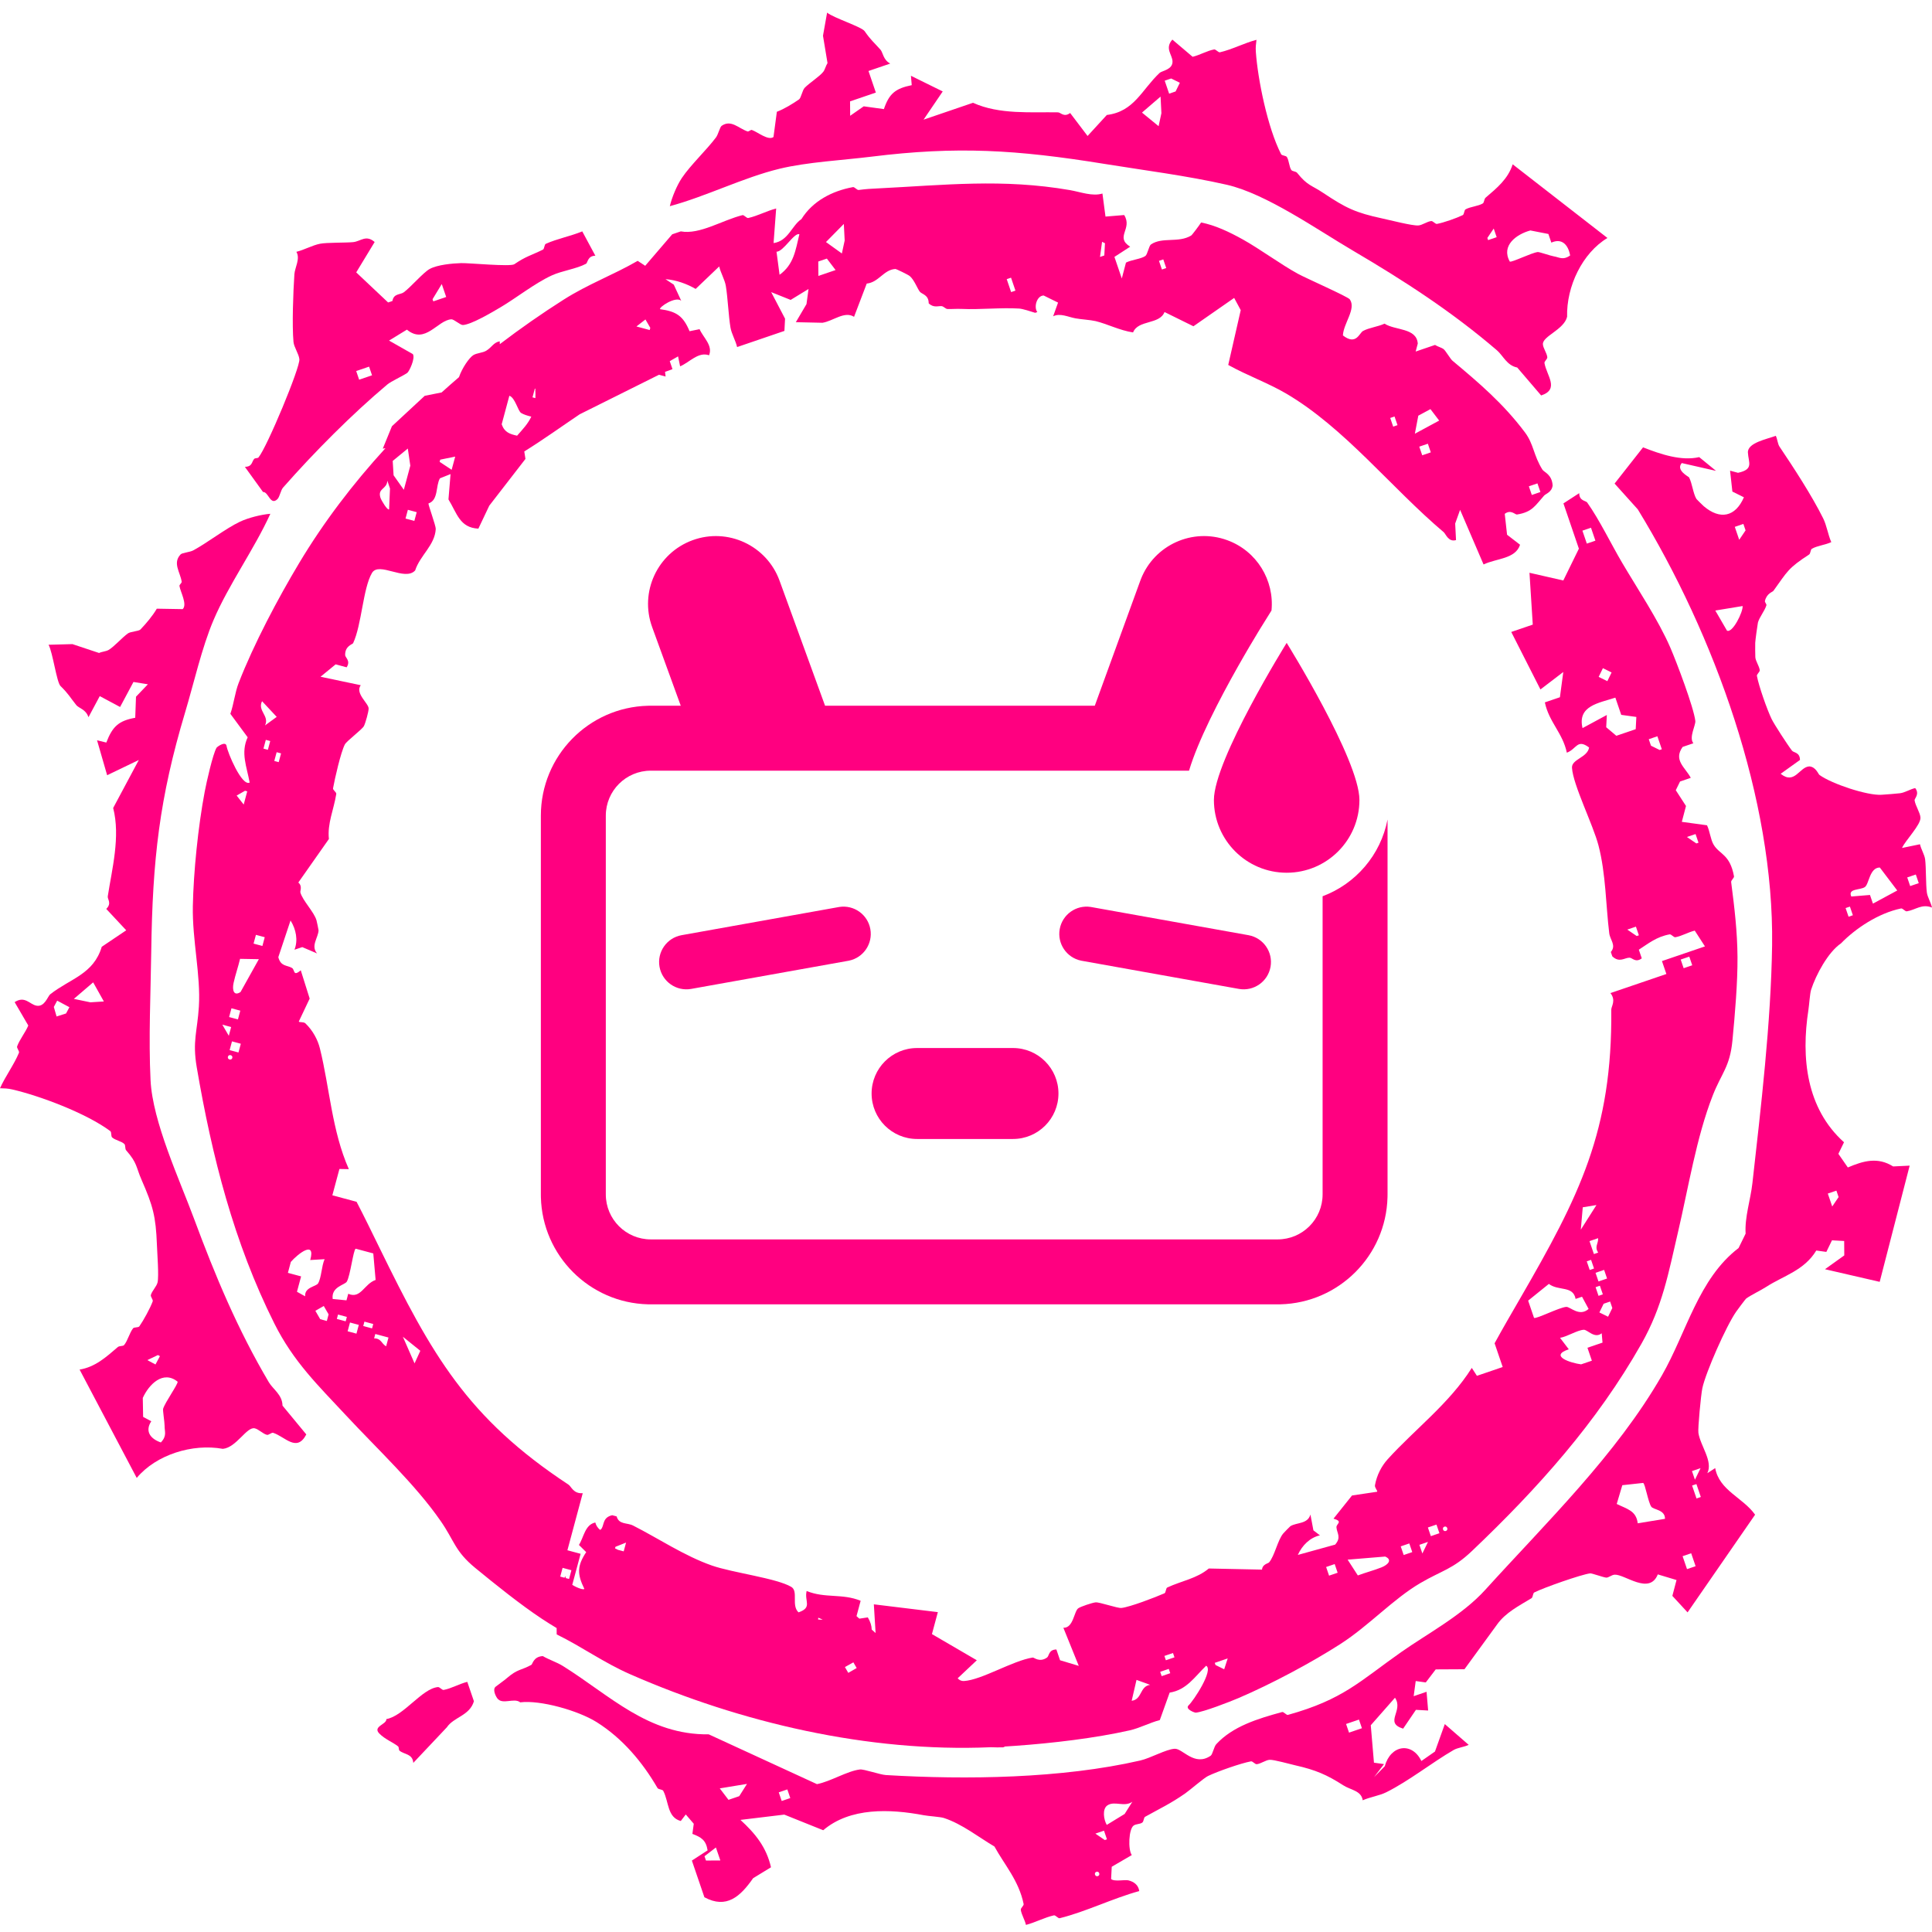 <svg width="256" height="256" viewBox="0 0 256 256" fill="none" xmlns="http://www.w3.org/2000/svg">
<path fill-rule="evenodd" clip-rule="evenodd" d="M235.303 57.746C235.517 58.185 235.555 58.825 235.789 59.174C237.679 61.984 240.091 65.685 241.582 68.689C242.05 69.629 242.218 70.852 242.655 71.835C241.869 72.205 240.806 72.305 240.09 72.71C239.886 72.824 239.923 73.343 239.714 73.478C236.905 75.306 236.862 75.686 234.992 78.282C234.857 78.468 234.112 78.601 233.863 79.626C233.82 79.801 234.102 80.05 234.058 80.2C233.836 80.953 233.131 81.763 232.934 82.496C232.889 82.664 232.584 84.874 232.577 85.171C232.567 85.629 232.57 86.703 232.59 87.079C232.617 87.588 233.098 88.23 233.175 88.793C233.206 89.032 232.761 89.337 232.799 89.561C233.051 90.915 234.139 94.011 234.751 95.28C235.089 95.971 236.856 98.701 237.449 99.465C237.677 99.758 238.489 99.654 238.507 100.697L235.949 102.53C237.809 104.038 238.439 101.603 239.749 101.552C240.62 101.62 240.918 102.566 241.093 102.687C242.712 103.862 247.419 105.43 249.305 105.311C249.987 105.27 251.31 105.164 251.782 105.106C252.405 105.027 253.11 104.569 253.775 104.425C254.402 105.234 253.656 105.809 253.691 106.047C253.809 106.787 254.431 107.676 254.471 108.334C254.531 109.299 252.447 111.379 252.029 112.36L254.407 111.868C254.552 112.536 255.01 113.243 255.09 113.868C255.228 114.966 255.172 117.173 255.318 118.256C255.405 118.885 255.855 119.589 256 120.256C254.644 119.721 253.846 120.562 252.667 120.754C252.438 120.793 252.121 120.332 251.9 120.375C248.868 121.007 245.853 123.033 243.936 125.005C242.232 126.163 240.633 129.14 239.982 131.141C239.823 131.63 239.721 133.2 239.625 133.815C238.642 140.152 239.339 146.869 244.34 151.356L243.595 152.889L244.848 154.695C246.919 153.809 248.811 153.278 250.85 154.559L253.04 154.453L249.069 169.851L241.819 168.179L244.377 166.346L244.364 164.438L242.746 164.349L242 165.884L240.667 165.7C239.07 168.349 236.331 169.034 234.036 170.515C233.278 171.004 232.094 171.554 231.38 172.06C231.287 172.124 230.172 173.624 230.062 173.789C228.727 175.691 226.008 181.878 225.57 183.941C225.381 184.845 224.96 189.293 225.047 189.865C225.316 191.609 227.009 193.616 226.231 195.206L227.271 194.531C227.823 197.516 230.94 198.423 232.56 200.704L223.612 213.648L221.596 211.463L222.149 209.362L219.668 208.615C218.555 211.394 215.301 208.584 213.953 208.653C213.538 208.673 213.14 209.077 212.815 209.041C212.404 208.996 210.933 208.456 210.716 208.478C209.538 208.617 204.481 210.4 203.304 211.006C203.102 211.107 203.133 211.647 202.928 211.775C201.284 212.771 199.494 213.676 198.382 215.239L194.049 221.183L190.241 221.203L188.923 222.932L187.59 222.747L187.319 224.753L189.027 224.17L189.236 226.652L187.617 226.563L185.922 229.056C183.347 228.258 186.029 226.696 184.843 224.958L181.634 228.605L182.057 233.566L183.39 233.751L182.072 235.481L183.488 234.038C184.277 231.19 187.099 230.785 188.341 233.342L190.14 232.088L191.445 228.45L194.61 231.203C193.996 231.496 193.165 231.568 192.616 231.883C189.766 233.534 186.676 235.995 183.705 237.476C182.767 237.944 181.553 238.109 180.567 238.547C180.383 237.26 178.972 237.198 177.981 236.557C175.821 235.164 174.299 234.518 171.672 233.924C170.905 233.751 168.786 233.149 168.236 233.183C167.717 233.213 167.082 233.704 166.528 233.765C166.288 233.79 165.984 233.351 165.761 233.388C164.411 233.638 161.324 234.723 160.064 235.332C159.511 235.598 157.687 237.191 157.038 237.643C155.083 239.001 153.774 239.596 151.732 240.734C151.534 240.846 151.571 241.346 151.356 241.502C151.056 241.726 150.538 241.666 150.219 241.89C149.555 242.353 149.45 245.075 149.967 245.808L147.311 247.354L147.227 248.976C147.629 249.369 149.053 249.038 149.515 249.155C150.253 249.339 150.845 249.764 150.956 250.577C147.456 251.534 143.902 253.309 140.414 254.173C140.202 254.226 139.866 253.746 139.647 253.795C138.425 254.065 137.175 254.741 135.943 255.059C135.799 254.392 135.341 253.685 135.261 253.059C135.231 252.82 135.681 252.513 135.637 252.291C134.99 249.179 133.128 247.146 131.768 244.673C129.734 243.48 127.488 241.68 125.069 240.893C124.589 240.737 122.993 240.643 122.398 240.526C117.932 239.682 112.642 239.472 109.081 242.516L103.921 240.445L98.113 241.146C100.074 242.947 101.546 244.742 102.161 247.424L99.792 248.872C98.1 251.298 96.268 252.979 93.336 251.395L91.677 246.535L93.761 245.184C93.552 243.842 92.94 243.449 91.746 242.999L91.927 241.658L90.868 240.426L90.207 241.292C88.404 240.813 88.643 238.767 87.887 237.298C87.786 237.095 87.243 237.127 87.121 236.919C85.151 233.522 82.495 230.34 79.048 228.183C76.606 226.655 71.594 225.237 68.932 225.569C68.113 224.908 66.548 225.966 65.88 225.017C65.632 224.666 65.257 223.829 65.678 223.494C66.134 223.127 66.759 222.715 67.191 222.337C68.612 221.117 69.055 221.349 70.413 220.598C70.569 220.513 70.683 219.502 71.926 219.442C72.77 219.935 73.782 220.248 74.602 220.762C80.844 224.659 85.862 229.902 93.913 229.81L108.253 236.408C110.043 236.065 112.275 234.658 113.95 234.464C114.48 234.405 116.632 235.161 117.387 235.204C128.041 235.842 140.688 235.666 151.088 233.276C152.472 232.958 154.485 231.791 155.648 231.72C156.705 231.66 158.253 234.12 160.417 232.646C160.681 232.466 160.847 231.456 161.163 231.112C163.343 228.749 166.647 227.737 169.892 226.853C170.096 226.798 170.455 227.288 170.658 227.231C177.978 225.201 180.196 222.762 185.643 218.926C189.178 216.441 193.748 214.037 196.815 210.649C204.86 201.768 214.162 192.778 220.213 182.242C223.474 176.562 225.053 169.427 230.368 165.374L231.304 163.462C231.162 161.309 231.96 158.97 232.204 156.769C233.321 146.804 234.669 135.499 234.813 125.246C235.078 105.961 227.228 84.187 217.015 67.493L213.941 64.076L217.713 59.276C220.062 60.196 222.782 61.117 225.153 60.571L227.357 62.371L227.328 62.381L222.844 61.358C222.009 62.308 223.756 63.156 223.813 63.26C224.242 64.105 224.338 65.378 224.789 66.12C224.83 66.183 225.644 66.98 225.751 67.071C227.901 68.903 229.938 68.515 231.078 65.894L229.549 65.135L229.243 62.367L230.296 62.648C232.435 62.187 231.673 61.282 231.607 59.967C231.542 58.653 234.159 58.188 235.303 57.746ZM145.471 248.596C145.842 248.469 145.646 247.896 145.275 248.023C144.904 248.15 145.099 248.723 145.471 248.596ZM93.35 245.959L93.545 246.532L95.449 246.521L95.448 246.516L94.862 244.802L93.35 245.959ZM146.28 242.575L145.143 242.963L146.391 243.816L146.677 243.719L146.286 242.573L146.28 242.575ZM150.041 238.745C148.965 239.499 147.683 238.573 146.727 239.229C146.03 239.711 146.246 241.109 146.651 241.809L149.021 240.36L150.041 238.745ZM103.189 237.496L103.581 238.641L104.717 238.253L104.326 237.107L103.189 237.496ZM95.373 236.97L96.529 238.488L97.953 238.002L98.98 236.376L95.373 236.97ZM178.361 228.436L178.753 229.582L180.462 228.999L180.07 227.853L178.361 228.436ZM222.953 206.203L223.538 207.916L224.675 207.528L224.09 205.814L222.953 206.203ZM214.965 196.797L214.225 199.283C215.577 199.954 216.808 200.161 217.007 201.845L220.62 201.253C220.639 200.018 219.079 200.064 218.8 199.641C218.373 199.006 218.003 196.631 217.727 196.495L214.965 196.797ZM224.211 196.842L224.797 198.555L225.368 198.36L224.784 196.647L224.211 196.842ZM224.196 194.927L224.588 196.073L225.334 194.539L224.196 194.927ZM243.331 157.765L242.194 158.153L242.779 159.866L243.623 158.619L243.33 157.759L243.331 157.765ZM244.553 120.324L244.944 121.469L245.515 121.274L245.124 120.129L244.553 120.324ZM249.086 114.95C247.717 114.957 247.663 117.157 247.105 117.539C246.486 117.968 244.809 117.709 245.306 118.792L247.782 118.588L248.173 119.734L251.395 117.995L249.086 114.95ZM252.718 116.264L253.109 117.41L254.246 117.022L253.855 115.876L252.718 116.264ZM230.898 80.305L227.286 80.898L228.833 83.562C229.562 83.941 230.984 81.062 230.904 80.303L230.898 80.305ZM231.006 69.423L229.869 69.811L230.455 71.526L231.298 70.278L231.005 69.418L231.006 69.423Z" fill="#FF0080"/>
<path d="M62.796 225.423C62.234 227.349 60.12 227.508 59.205 228.882L54.763 233.59C54.681 232.377 53.58 232.497 52.943 231.978C52.811 231.87 52.881 231.513 52.748 231.405C52.112 230.886 50.987 230.451 50.259 229.701C49.335 228.75 51.258 228.496 51.196 227.789C53.505 227.378 55.892 223.755 58.022 223.546C58.268 223.52 58.566 223.962 58.789 223.925C59.801 223.739 60.882 223.103 61.919 222.856L62.796 225.423Z" fill="#FF0080"/>
<path fill-rule="evenodd" clip-rule="evenodd" d="M116.261 24.968C125.169 24.526 132.828 23.64 141.792 25.194C143.19 25.44 144.752 26.053 146.079 25.644L146.484 28.699L148.96 28.494C150.11 30.334 147.686 31.398 149.753 32.689L147.668 34.04L148.644 36.9L149.197 34.798C149.933 34.413 151.156 34.334 151.762 33.923C152.047 33.73 152.231 32.586 152.508 32.389C154.014 31.363 156.147 32.228 157.835 31.211C157.972 31.126 158.921 29.848 159.153 29.481C161.018 29.843 162.883 30.73 164.693 31.737C166.874 32.95 169.783 35.08 171.97 36.273C173.061 36.873 178.598 39.302 178.857 39.668C179.734 40.93 178.017 42.834 177.942 44.446C179.706 45.821 180.112 44.129 180.606 43.857C181.406 43.418 182.584 43.297 183.457 42.885C184.868 43.804 187.709 43.417 187.862 45.528L187.583 46.581L190.149 45.706C190.495 45.934 190.996 46.038 191.299 46.273C191.543 46.465 192.198 47.58 192.455 47.792C195.981 50.742 199.189 53.466 202.054 57.281C203.245 58.864 203.182 60.325 204.381 62.232C204.594 62.575 205.642 62.845 205.732 64.324C205.625 65.224 204.834 65.411 204.603 65.669C203.429 66.978 203.046 67.857 201.005 68.176C200.769 68.211 200.193 67.461 199.387 68.088L199.694 70.856L201.416 72.182C200.806 74.079 198.302 73.974 196.578 74.793L193.47 67.555L192.819 69.37L192.93 71.564C191.923 71.863 191.578 70.76 191.307 70.526C184.323 64.623 178.17 56.685 170.397 52.133C167.998 50.731 165.191 49.724 162.747 48.357L164.403 41.094L163.533 39.477L158.135 43.233L154.307 41.346C153.637 43.046 150.809 42.348 150.138 44.048C148.385 43.789 146.703 42.917 145.174 42.549C144.501 42.389 143.213 42.316 142.503 42.181C141.524 42.003 140.473 41.447 139.547 41.91L140.197 40.095L138.287 39.154C137.361 39.189 136.959 40.719 137.449 41.352L137.163 41.45C136.631 41.274 135.51 40.921 135.064 40.887C132.62 40.735 129.892 41.045 127.443 40.934C126.679 40.901 126.039 40.971 125.539 40.944C125.285 40.928 125.046 40.601 124.773 40.566C124.335 40.517 123.715 40.831 123.056 40.192C123.063 39.07 122.174 38.989 121.9 38.674C121.569 38.281 121.158 37.097 120.549 36.582C120.341 36.404 118.744 35.63 118.639 35.64C117.1 35.73 116.432 37.417 114.846 37.575L113.166 41.98C111.901 41.171 110.388 42.55 108.982 42.768L105.453 42.692L106.863 40.298L107.135 38.292L104.766 39.74L102.186 38.708L104.024 42.226L103.94 43.848L97.671 45.987C97.475 45.132 96.936 44.241 96.794 43.413C96.536 41.889 96.433 39.404 96.175 37.879C96.033 37.051 95.494 36.161 95.298 35.306L92.179 38.283C91.005 37.608 89.592 37.093 88.179 36.992L89.279 37.718L90.266 39.852C89.513 39.2 87.287 40.72 87.464 40.969C89.661 41.265 90.534 41.888 91.37 43.888L92.697 43.618C93.186 44.737 94.482 45.767 93.955 47.076C92.525 46.567 91.355 48.028 90.12 48.54L89.847 47.222L88.746 47.855L89.106 48.91C88.787 49.042 88.457 49.159 88.121 49.271L88.196 49.892L87.319 49.657L76.81 54.897C74.384 56.531 71.984 58.258 69.469 59.822L69.626 60.809L64.832 67.004L63.387 70.048C60.912 69.927 60.559 68.019 59.424 66.176L59.7 62.818L58.295 63.379C57.707 64.377 58.122 66.264 56.774 66.708C56.728 66.877 57.761 69.679 57.74 70.087C57.634 72.234 55.659 73.586 55.009 75.587C53.656 77.073 50.212 74.355 49.289 75.92C48.092 77.949 47.93 82.799 46.79 85.225C46.717 85.38 45.695 85.588 45.736 86.812C45.747 87.146 46.496 87.554 45.931 88.421L44.475 88.03L42.472 89.673L47.801 90.793C47.009 91.874 48.845 93.186 48.846 93.881C48.85 94.288 48.431 95.8 48.222 96.207C47.986 96.663 45.928 98.186 45.692 98.647C45.153 99.697 44.372 103.113 44.129 104.461C44.091 104.675 44.593 104.979 44.558 105.201C44.224 107.306 43.36 109.099 43.581 111.171L39.528 116.941C40.105 117.409 39.742 118.061 39.802 118.258C40.114 119.361 41.626 120.849 41.938 121.952C41.978 122.081 42.211 123.201 42.211 123.27C42.173 124.253 41.144 125.327 42.014 126.336L40.052 125.497L39.017 125.844C39.517 124.59 39.229 123.144 38.498 121.966L36.878 126.832C37.206 128.083 38.01 127.867 38.684 128.254C39.097 128.49 38.797 129.466 39.853 128.569L41.033 132.318L39.59 135.362C39.672 135.503 40.227 135.371 40.467 135.598C41.462 136.56 42.103 137.769 42.389 138.921C43.678 144.113 43.968 149.823 46.223 154.918L44.975 154.895L44.038 158.383L47.249 159.245C48.298 161.265 49.295 163.321 50.295 165.365C57.188 179.452 61.901 187.883 75.332 196.724C75.695 196.959 75.979 197.955 77.216 197.855L75.184 205.418L76.933 205.888L75.827 210C76.518 210.437 77.367 210.697 77.428 210.533C76.45 208.545 76.48 207.473 77.674 205.664L76.712 204.713C77.368 203.683 77.501 202.032 78.881 201.74C78.988 202.159 79.217 202.47 79.513 202.719C79.591 202.676 79.657 202.632 79.698 202.573C80.071 202.023 79.847 201.063 81.122 200.774L81.706 200.931C82.021 202.047 83.088 201.74 83.883 202.141C87.2 203.82 90.683 206.169 94.34 207.445C97.051 208.392 102.882 209.114 104.842 210.266C105.828 210.844 104.815 212.723 105.809 213.646C107.689 212.995 106.556 212.171 106.883 210.815C109.335 211.817 111.588 211.109 114.04 212.112L113.492 214.147L113.869 214.48L114.991 214.313C115.345 214.901 115.494 215.429 115.506 215.928L116.021 216.383L115.789 212.582L124.27 213.616L123.487 216.526L129.434 219.993L126.897 222.382C127.116 222.624 127.382 222.765 127.725 222.745C130.077 222.607 134.195 220.038 136.844 219.633C137.014 219.607 137.756 220.34 138.749 219.623C139.02 219.428 138.942 218.578 139.976 218.564L140.463 219.992L142.944 220.738L140.902 215.689C142.241 215.744 142.308 213.488 142.884 213.1C143.22 212.87 144.71 212.375 145.164 212.322C145.673 212.264 148.085 213.124 148.6 213.063C149.771 212.926 153.042 211.669 154.297 211.12C154.496 211.032 154.469 210.446 154.673 210.351C156.606 209.455 158.577 209.173 160.174 207.834L167.223 207.982C167.29 207.243 168.033 207.18 168.164 207.021C168.906 206.147 169.298 204.062 170.04 203.188C170.125 203.082 170.925 202.266 170.982 202.227C171.82 201.711 173.285 201.965 173.638 200.681L174.034 202.779L174.899 203.443C173.58 203.727 172.539 204.773 171.969 206.036L176.912 204.67C177.768 203.7 177.141 203.152 177.087 202.377C177.053 201.902 178.03 201.607 176.696 201.23L179.15 198.16L182.483 197.663C182.554 197.517 182.136 197.129 182.19 196.804C182.433 195.441 183.08 194.235 183.877 193.355C187.469 189.391 192.048 185.967 195.021 181.254L195.699 182.303L199.115 181.137L198.042 177.991C199.134 175.993 200.285 174.02 201.424 172.051C209.277 158.476 213.65 149.863 213.503 133.784C213.496 133.351 214.164 132.56 213.392 131.589L220.803 129.06L220.218 127.347L225.916 125.403L224.564 123.312C223.714 123.512 222.83 124.044 221.998 124.186C221.769 124.226 221.46 123.769 221.231 123.808C219.49 124.127 218.418 125.024 217.153 125.839L217.544 126.986C216.71 127.609 216.29 126.902 215.925 126.899C215.261 126.895 214.588 127.617 213.638 126.72L213.443 126.146C214.194 125.263 213.344 124.549 213.234 123.665C212.779 119.975 212.787 115.775 211.808 112.027C211.083 109.248 208.433 104.004 208.297 101.735C208.227 100.594 210.35 100.387 210.563 99.048C208.974 97.85 208.922 99.25 207.614 99.735C207.079 97.14 205.237 95.664 204.702 93.069L206.697 92.389L207.144 89.044L204.117 91.356L200.249 83.738L203.1 82.765L202.664 75.896L207.146 76.918L209.21 72.702L207.163 66.703L209.247 65.352L209.255 65.355C209.265 66.394 210.12 66.321 210.313 66.587C211.951 68.901 213.464 72.063 214.947 74.577C216.978 78.023 219.719 82.111 221.324 85.805C222.162 87.739 224.434 93.746 224.639 95.525C224.707 96.097 223.756 97.72 224.381 98.486L222.957 98.971C221.709 100.734 223.281 101.657 224.037 103.068L222.614 103.554L222.05 104.706L223.402 106.798L222.85 108.899L226.188 109.354C226.566 110.126 226.656 111.248 227.066 111.927C227.852 113.239 229.226 113.173 229.763 116.112C229.801 116.335 229.356 116.641 229.387 116.88C229.83 120.292 230.203 123.441 230.228 126.804C230.253 130.167 229.893 134.385 229.556 137.885C229.219 141.384 228.115 142.17 226.947 145.159C224.787 150.663 223.708 157.449 222.328 163.332C221.087 168.631 220.309 173.1 217.493 178.066C211.6 188.465 203.761 197.223 195.043 205.514C192.49 207.94 191.09 208.079 188.217 209.757C184.617 211.862 181.398 215.404 177.61 217.841C173.823 220.278 168.493 223.127 164.14 224.99C162.977 225.489 159.422 226.868 158.443 226.934C158.28 226.945 157.014 226.468 157.479 225.983C158.13 225.402 160.853 221.268 159.818 220.719C158.284 222.208 157.224 223.927 154.985 224.281L153.681 227.919C152.345 228.266 151.008 228.985 149.692 229.28C145.121 230.312 139.471 230.983 134.519 231.332V231.337L134.511 231.341C134.507 231.338 134.503 231.336 134.498 231.334C134.045 231.365 133.598 231.395 133.158 231.422C133.063 231.482 132.978 231.53 132.898 231.533C132.374 231.546 131.828 231.539 131.267 231.518C115.062 232.217 98.138 228.262 83.525 221.857C79.954 220.292 77.182 218.243 73.765 216.568L73.757 215.726C73.104 215.335 72.453 214.929 71.804 214.5C68.998 212.645 65.697 209.996 62.979 207.765C60.262 205.535 60.224 204.181 58.393 201.545C55.028 196.684 49.996 192.006 45.881 187.58C42.174 183.596 38.897 180.459 36.344 175.353C30.996 164.663 28.093 153.273 26.069 141.414C25.479 137.942 26.144 136.702 26.352 133.382C26.612 129.219 25.466 124.572 25.553 120.069C25.64 115.567 26.246 109.553 27.126 104.9C27.36 103.657 28.197 99.937 28.689 99.087C28.77 98.947 29.872 98.16 30.015 98.818C30.134 99.681 32.049 104.246 33.081 103.692C32.7 101.589 31.864 99.752 32.818 97.695L30.525 94.585C30.981 93.282 31.13 91.771 31.618 90.514C33.606 85.378 36.837 79.282 39.653 74.587C42.881 69.197 46.759 64.105 51.08 59.384L50.719 59.449L51.932 56.481L56.283 52.444L58.517 52.001C59.276 51.315 60.043 50.64 60.818 49.975C61.228 48.758 62.189 47.38 62.719 47.056C63.189 46.767 63.959 46.761 64.428 46.472C65.206 46.003 65.356 45.395 66.227 45.219L66.217 45.229L66.228 45.601C68.984 43.501 71.807 41.535 74.665 39.718C77.954 37.626 81.201 36.466 84.496 34.563L85.491 35.219L89.072 31.046L90.209 30.658C92.709 31.123 95.705 29.172 98.382 28.508C98.593 28.456 98.928 28.935 99.148 28.887C100.37 28.617 101.62 27.942 102.851 27.624L102.846 27.626L102.502 32.209C104.467 31.928 104.915 29.875 106.191 29.036C107.683 26.64 110.257 25.301 113.018 24.794C113.239 24.752 113.546 25.202 113.784 25.172C114.878 25.03 115.358 25.014 116.261 24.968ZM149.952 225.365C151.369 225.181 150.994 223.452 152.395 223.249L150.594 222.594L149.952 225.365ZM153.732 221.523L153.927 222.096L155.065 221.708L154.869 221.135L153.732 221.523ZM111.957 220.894L112.402 221.663L113.514 221.024L113.077 220.269L111.957 220.894ZM162.671 219.753L160.963 220.335L161.06 220.622L162.211 221.189L162.677 219.75L162.671 219.753ZM154.29 219.42L154.485 219.993L155.623 219.605L155.427 219.032L154.29 219.42ZM108.403 214.59L109.015 214.631C108.842 214.531 108.647 214.438 108.427 214.355L108.403 214.59ZM74.234 208.907L74.799 209.059L74.939 208.83C74.928 208.922 74.939 209.014 74.969 209.105L75.404 209.222L75.715 208.062L74.546 207.747L74.234 208.907ZM175.717 207.636L176.108 208.782L177.245 208.395L176.854 207.248L175.717 207.636ZM183.52 206.254L178.568 206.663L179.921 208.754C180.943 208.367 182.029 208.093 183.057 207.684C183.967 207.323 184.523 206.653 183.524 206.246L183.52 206.254ZM185.604 204.902L185.996 206.049L187.132 205.661L186.741 204.514L185.604 204.902ZM188.08 204.698L188.471 205.844L189.216 204.31L188.08 204.698ZM81.552 204.959L81.495 205.169L81.886 205.361L82.644 205.565L82.645 205.56L82.957 204.399L81.552 204.959ZM189.203 202.401L189.594 203.548L190.731 203.159L190.34 202.014L189.203 202.401ZM191.587 202.862C191.958 202.735 191.763 202.162 191.392 202.288C191.02 202.415 191.215 202.988 191.587 202.862ZM209.852 176.201C208.966 176.26 207.709 177.098 206.715 177.271L207.871 178.789C205.195 179.677 208.154 180.612 209.508 180.783L210.931 180.298L210.346 178.584L212.341 177.904L212.235 176.667C211.273 177.434 210.357 176.169 209.852 176.201ZM54.932 180.659L54.933 180.653L55.694 178.988L53.381 177.122L54.932 180.659ZM49.572 177.343C50.52 177.335 50.524 178.024 51.163 178.396L51.165 178.39L51.477 177.23L49.728 176.76L49.572 177.343ZM46.063 176.4L47.232 176.715L47.544 175.554L46.375 175.24L46.063 176.4ZM48.131 175.705L49.3 176.02L49.456 175.437L48.287 175.122L48.131 175.705ZM44.633 174.767L45.804 175.08L45.96 174.497L44.791 174.183L44.633 174.767ZM41.788 173.689L42.43 174.799L43.307 175.035L43.542 174.16L42.9 173.05L41.788 173.689ZM202.487 172.341L203.267 174.628C203.597 174.79 206.606 173.232 207.541 173.169C208.066 173.137 209.269 174.531 210.498 173.44L209.627 171.824L208.771 172.116L208.774 172.109C208.445 170.321 206.511 171.102 205.233 170.125L202.487 172.341ZM212.49 172.754L211.927 173.906L213.078 174.473L213.641 173.321L213.348 172.461L212.49 172.754ZM47.128 165.458C46.809 165.641 46.425 169.008 45.957 169.82C45.691 170.274 43.862 170.495 44.083 172.124L45.91 172.302L46.145 171.428L46.15 171.435C47.817 172.158 48.247 170.117 49.771 169.601L49.462 166.085L47.128 165.458ZM41.107 166.96C41.862 164.244 39.435 166.18 38.538 167.208L38.148 168.66L39.897 169.13L39.35 171.165L40.434 171.767C40.334 170.541 41.897 170.486 42.152 170.048C42.597 169.28 42.601 167.768 43.012 166.847L41.107 166.96ZM211.423 170.559L211.814 171.706L212.385 171.51L211.994 170.364L211.423 170.559ZM211.417 168.654L211.808 169.8L212.945 169.413L212.554 168.266L211.417 168.654ZM210.253 167.132L210.645 168.278L211.216 168.083L210.825 166.936L210.253 167.132ZM211.753 164.067L210.617 164.455L211.201 166.169L211.772 165.974C211.236 165.191 211.807 164.804 211.759 164.065L211.753 164.067ZM211.531 159.677L209.724 159.974L209.466 162.935L211.537 159.675L211.531 159.677ZM30.783 140.18C30.885 139.801 30.301 139.644 30.199 140.023C30.097 140.402 30.681 140.559 30.783 140.18ZM30.428 139.147L31.598 139.461L31.909 138.301L30.739 137.986L30.428 139.147ZM30.318 137.248L30.629 136.088L29.459 135.773L30.318 137.248ZM30.358 134.764L31.527 135.078L31.839 133.917L30.669 133.604L30.358 134.764ZM31.809 127.052C31.561 128.116 31.183 129.172 30.949 130.253C30.742 131.21 30.988 132.045 31.883 131.441L31.879 131.434L34.299 127.096L31.809 127.052ZM222.702 127.145L223.093 128.292L224.23 127.904L223.839 126.757L222.702 127.145ZM33.599 125.032L34.769 125.346L35.08 124.185L33.911 123.872L33.599 125.032ZM216.762 122.787L215.625 123.175L216.873 124.029L217.159 123.931L216.768 122.785L216.762 122.787ZM224.665 110.519L223.528 110.907L224.776 111.761L225.062 111.664L224.67 110.517L224.665 110.519ZM31.358 105.417L32.292 106.607L32.294 106.601L32.761 104.857L32.469 104.778L31.358 105.417ZM36.345 100.832L36.93 100.988L37.242 99.828L36.657 99.671L36.345 100.832ZM218.469 97.95L218.763 98.809L219.912 99.377L220.199 99.279L219.614 97.566L219.606 97.562L218.469 97.95ZM34.91 99.195L35.495 99.352L35.807 98.192L35.222 98.034L34.91 99.195ZM214.044 92.441C211.854 93.163 208.992 93.506 209.693 96.478L212.914 94.739L212.83 96.362L214.173 97.496L216.74 96.621L216.824 94.999L214.822 94.722L214.044 92.441ZM34.724 92.912C34.086 94.191 35.731 94.844 35.118 96.12L36.666 94.99L34.724 92.912ZM211.83 89.691L212.98 90.258L213.544 89.106L212.393 88.538L211.83 89.691ZM209.678 70.316L210.263 72.03L211.4 71.642L210.815 69.928L209.678 70.316ZM53.734 68.711L54.903 69.025L55.216 67.865L54.045 67.551L53.734 68.711ZM51.326 63.694C51.262 64.865 50.012 64.666 50.409 65.942C50.523 66.31 51.34 67.655 51.553 67.494L51.557 67.501L51.676 64.725L51.326 63.694ZM202.582 64.439L202.973 65.585L204.111 65.197L203.719 64.051L202.582 64.439ZM52.036 61.077L52.152 62.978L53.51 64.9L53.509 64.905L54.369 61.704L54.038 59.434L52.036 61.077ZM58.333 60.907L58.254 61.198L59.846 62.25L59.848 62.245L60.317 60.502L58.333 60.907ZM188.061 59.183L188.452 60.329L189.59 59.94L189.199 58.795L188.061 59.183ZM66.477 56.218C66.843 57.293 67.569 57.52 68.517 57.731C69.301 56.841 69.964 56.144 70.4 55.207C69.879 55.082 69.412 54.934 69.065 54.73C68.62 54.473 68.274 52.699 67.492 52.439L66.477 56.218ZM187.932 55.081L187.477 57.47L190.698 55.73L189.543 54.211L187.932 55.081ZM184.213 55.383L184.605 56.53L185.176 56.335L184.784 55.188L184.213 55.383ZM70.557 52.65L70.941 52.752C70.956 52.402 70.953 52.021 70.932 51.605C70.931 51.576 70.933 51.543 70.938 51.507L70.87 51.489L70.557 52.65ZM84.336 43.254L84.341 43.262L86.089 43.731L86.167 43.439L85.525 42.33L84.336 43.254ZM133.396 36.99L133.98 38.704L134.552 38.509L133.967 36.795L133.396 36.99ZM108.426 34.652L108.44 36.562L110.72 35.784L109.564 34.264L108.426 34.652ZM105.919 31.043C105.254 30.758 103.808 33.362 102.893 33.355L103.297 36.41C105.202 35.037 105.407 33.149 105.921 31.048L105.919 31.043ZM153.57 34.566L153.961 35.713L154.532 35.518L154.141 34.371L153.57 34.566ZM145.756 34.046L146.327 33.851L146.412 32.229L146.029 32.04L145.756 34.046ZM109.446 32.072L111.552 33.587L111.923 31.867L111.812 29.672L109.446 32.072Z" fill="#FF0080"/>
<path d="M61.925 222.855L61.919 222.856L61.918 222.85L61.925 222.855Z" fill="#FF0080"/>
<path fill-rule="evenodd" clip-rule="evenodd" d="M35.823 68.08C33.675 72.799 30.293 77.464 28.287 82.18C26.749 85.785 25.66 90.627 24.529 94.392C21.127 105.747 20.209 113.868 20.039 126.124C19.968 131.518 19.675 137.613 19.949 143.141C20.223 148.669 23.799 156.319 25.719 161.508C28.527 169.075 31.499 176.181 35.624 183.155C36.192 184.107 37.408 184.807 37.434 186.253L40.586 190.069C39.33 192.485 37.798 190.39 36.201 189.857C35.983 189.784 35.602 190.186 35.365 190.123C34.822 189.983 34.266 189.372 33.75 189.26C32.681 189.025 31.32 191.818 29.527 191.979C25.508 191.249 20.695 192.747 18.116 195.831L10.547 181.477C12.609 181.14 14.049 179.836 15.607 178.494C15.826 178.305 16.293 178.404 16.443 178.228C16.919 177.662 17.151 176.631 17.626 176.016C17.776 175.825 18.325 175.94 18.462 175.749C19.012 174.967 19.915 173.318 20.235 172.434C20.311 172.212 19.924 171.833 19.99 171.591C20.149 171.035 20.755 170.46 20.877 169.933C21.073 169.111 20.831 166.032 20.791 164.912C20.648 161.151 20.257 159.765 18.773 156.37C18 154.61 18.216 154.126 16.721 152.429C16.538 152.225 16.653 151.75 16.477 151.585C16.097 151.218 15.29 151.093 14.863 150.722C14.679 150.56 14.803 150.014 14.618 149.88C11.406 147.485 5.207 145.184 1.641 144.362C0.967 144.208 0.646 144.222 0 144.197C0.707 142.615 1.864 141.073 2.513 139.496C2.598 139.285 2.192 138.874 2.269 138.652C2.601 137.732 3.357 136.825 3.748 135.886L1.94 132.787C3.289 131.912 3.91 133.063 4.809 133.252C5.918 133.488 6.332 131.999 6.653 131.749C9.321 129.654 12.391 129.107 13.485 125.45L16.726 123.27L14.081 120.437C14.848 119.678 14.218 119.155 14.279 118.768C14.833 115.172 15.976 110.878 14.996 107.061L18.394 100.701L14.197 102.72L12.86 98.093L14.088 98.392C14.91 96.244 15.737 95.502 17.919 95.108L18.021 92.318L19.597 90.672L17.685 90.364L15.913 93.679L13.218 92.239L11.739 95.005L11.706 95.002C11.396 94.01 10.418 93.815 10.118 93.441C9.26 92.37 9.097 91.961 8.013 90.897C7.509 90.399 6.986 86.428 6.434 85.434L9.596 85.349L13.127 86.523C13.517 86.34 14.042 86.32 14.383 86.125C15.089 85.725 16.203 84.46 16.942 83.935C17.329 83.665 18.375 83.654 18.611 83.409C19.353 82.63 20.227 81.607 20.777 80.654L24.21 80.713C24.848 80.078 23.913 78.466 23.778 77.638C23.755 77.476 24.098 77.247 24.075 77.085C23.883 75.806 22.838 74.605 23.939 73.454C24.151 73.24 25.158 73.172 25.608 72.928C27.489 71.916 29.894 70.029 31.798 69.129C32.886 68.613 34.613 68.174 35.823 68.08ZM23.535 183.081C21.61 181.525 19.731 183.442 18.92 185.233L18.965 187.745L20.046 188.323C19.167 189.656 19.936 190.659 21.314 191.132C22.16 190.237 21.795 189.699 21.809 188.908C21.815 188.454 21.552 186.882 21.615 186.673C21.867 185.811 23.615 183.397 23.535 183.081ZM19.522 180.222L20.602 180.8L21.191 179.696L20.922 179.552L19.522 180.222ZM7.132 133.425L7.498 134.689L8.753 134.29L9.197 133.459L9.191 133.456L7.577 132.593L7.132 133.425ZM9.787 132.356L9.792 132.358L11.973 132.812L13.762 132.699L12.345 130.167L9.787 132.356Z" fill="#FF0080"/>
<path fill-rule="evenodd" clip-rule="evenodd" d="M78.889 33.886C77.868 33.883 77.866 34.831 77.662 34.945C76.398 35.633 74.491 35.861 73.102 36.501C70.868 37.526 68.359 39.521 66.275 40.743C65.165 41.397 62.478 42.998 61.34 43.067C60.997 43.088 60.151 42.295 59.811 42.309C57.973 42.418 56.354 45.696 53.918 43.68L51.549 45.128L54.707 46.923C55.059 47.468 54.218 49.233 53.966 49.409C53.328 49.857 51.852 50.502 51.311 50.955C46.685 54.843 41.7 59.845 37.511 64.602C37.189 64.967 37.07 65.834 36.764 66.136C35.817 67.06 35.569 65.136 34.855 65.194L32.451 61.868C33.466 61.816 33.325 61.212 33.678 60.81C33.798 60.673 34.146 60.74 34.25 60.615C35.381 59.256 39.789 48.673 39.669 47.594C39.591 46.879 38.956 46.008 38.889 45.308C38.689 43.13 38.846 38.713 39.009 36.329C39.069 35.458 39.82 34.255 39.269 33.368C40.311 33.114 41.378 32.502 42.405 32.298C43.301 32.12 45.766 32.182 46.785 32.084C47.804 31.985 48.477 31.058 49.644 32.067L47.202 36.093L51.426 40.078L51.998 39.883C52.166 38.859 53.044 39.078 53.511 38.726C54.422 38.051 56.084 36.114 56.915 35.651C57.949 35.074 59.963 34.899 61.099 34.864C62.141 34.834 67.626 35.368 68.148 35.011C69.7 33.951 70.295 33.883 71.941 33.078C72.142 32.977 72.119 32.403 72.317 32.31C73.817 31.632 75.613 31.298 77.153 30.659L78.889 33.886ZM47.198 49.165L47.589 50.312L49.297 49.729L48.906 48.582L47.198 49.165ZM57.315 39.648L57.413 39.934L59.122 39.351L58.536 37.638L57.315 39.648Z" fill="#FF0080"/>
<path fill-rule="evenodd" clip-rule="evenodd" d="M109.595 1.675C110.46 2.378 114.164 3.552 114.565 4.126C115.419 5.357 115.783 5.585 116.678 6.597C116.99 6.951 117.032 7.935 117.932 8.402L117.93 8.434L115.079 9.407L116.055 12.267L112.637 13.433L112.651 15.342L114.449 14.088L117.12 14.457C117.817 12.402 118.644 11.723 120.81 11.284L120.704 10.041L124.915 12.116L122.377 15.856L128.93 13.619C132.42 15.211 136.677 14.821 140.182 14.886C140.56 14.891 140.965 15.591 141.801 14.974L144.109 18.018L146.661 15.235C150.304 14.785 151.276 11.894 153.663 9.653C153.947 9.383 155.426 9.23 155.363 8.112C155.316 7.207 154.311 6.412 155.343 5.247L158.027 7.524C158.978 7.302 159.953 6.72 160.878 6.551C161.101 6.513 161.432 6.976 161.645 6.929C163.243 6.563 164.88 5.697 166.491 5.275C166.419 5.907 166.359 6.217 166.407 6.898C166.666 10.501 167.948 16.91 169.755 20.433C169.857 20.634 170.393 20.605 170.522 20.81C170.812 21.286 170.813 22.093 171.107 22.524C171.238 22.722 171.706 22.691 171.874 22.902C173.27 24.639 173.762 24.509 175.325 25.556C178.34 27.567 179.601 28.18 183.162 28.948C184.222 29.175 187.118 29.926 187.93 29.874C188.449 29.844 189.085 29.352 189.639 29.291C189.879 29.266 190.183 29.707 190.406 29.669C191.295 29.506 192.997 28.906 193.823 28.503C194.024 28.402 193.995 27.849 194.199 27.735C194.855 27.377 195.87 27.324 196.479 26.957C196.669 26.841 196.642 26.37 196.855 26.189C198.361 24.901 199.814 23.72 200.438 21.773L212.994 31.533C209.679 33.521 207.546 37.947 207.65 41.974C207.234 43.69 204.375 44.544 204.442 45.621C204.473 46.142 204.972 46.784 205.026 47.335C205.051 47.575 204.613 47.879 204.65 48.103C204.923 49.743 206.693 51.584 204.21 52.4L201.038 48.697C199.664 48.429 199.176 47.13 198.354 46.42C192.319 41.243 185.99 37.163 179.198 33.166C174.539 30.431 167.78 25.675 162.557 24.482C157.333 23.289 151.486 22.551 146.34 21.716C134.646 19.826 126.779 19.357 115.469 20.759C111.717 21.226 106.947 21.472 103.289 22.362C98.504 23.521 93.566 26.025 88.757 27.32C89.025 26.16 89.697 24.556 90.348 23.585C91.484 21.886 93.633 19.866 94.873 18.209C95.172 17.812 95.383 16.844 95.619 16.674C96.876 15.797 97.866 17.015 99.055 17.416C99.206 17.466 99.475 17.17 99.626 17.221C100.394 17.489 101.792 18.669 102.491 18.156L102.938 14.81C103.927 14.434 105.029 13.758 105.88 13.167C106.148 12.979 106.311 11.964 106.626 11.633C107.234 11.003 108.603 10.133 109.087 9.514C109.323 9.216 109.418 8.71 109.65 8.362L109.05 4.734L109.595 1.675ZM202.785 30.537C200.961 31.025 198.859 32.53 200.058 34.661C200.348 34.792 202.902 33.498 203.76 33.397C203.968 33.371 205.428 33.891 205.86 33.961C206.616 34.08 207.074 34.525 208.05 33.853C207.802 32.434 206.96 31.518 205.561 32.149L205.17 31.003L202.785 30.537ZM197.082 31.53L197.18 31.816L198.317 31.428L197.926 30.283L197.082 31.53ZM151.319 14.918L153.522 16.719L153.892 15L153.781 12.805L153.779 12.8L151.319 14.918ZM154.33 10.692L154.914 12.405L154.916 12.412L155.774 12.118L156.337 10.967L155.187 10.4L154.33 10.692Z" fill="#FF0080"/>
<path d="M77.162 30.656C77.159 30.657 77.156 30.658 77.153 30.659L77.147 30.648L77.162 30.656Z" fill="#FF0080"/>
<path d="M151.178 76.728C152.954 72.209 158.021 69.905 162.611 71.576C166.548 73.009 168.874 76.909 168.48 80.896L167.118 83.087L167.117 83.088L167.108 83.101C167.103 83.109 167.095 83.123 167.085 83.139C167.065 83.172 167.036 83.218 166.999 83.278C166.925 83.399 166.817 83.575 166.681 83.799C166.409 84.246 166.023 84.888 165.561 85.674C164.638 87.242 163.402 89.398 162.161 91.734C160.927 94.057 159.655 96.622 158.681 98.994C158.278 99.976 157.875 101.043 157.553 102.118H86.232C82.941 102.118 80.273 104.786 80.273 108.076V158.268C80.273 161.559 82.941 164.227 86.232 164.227H169.292C172.582 164.227 175.25 161.559 175.251 158.268V118.757C179.638 117.119 182.953 113.284 183.857 108.589V158.268L183.851 158.645C183.655 166.389 177.413 172.632 169.668 172.829L169.292 172.833H86.232L85.856 172.829C78.111 172.633 71.868 166.389 71.671 158.645L71.667 158.268V108.076C71.667 100.158 77.986 93.715 85.856 93.516L86.232 93.511H90.204L86.412 83.09C84.715 78.428 87.119 73.273 91.781 71.576C96.443 69.879 101.598 72.283 103.295 76.945L109.325 93.511H145.066L151.095 76.945L151.178 76.728Z" fill="#FF0080"/>
<path d="M134.226 138.869C137.554 138.869 140.251 141.568 140.251 144.896C140.251 148.223 137.553 150.921 134.226 150.921H121.517C118.189 150.921 115.492 148.223 115.491 144.896C115.491 141.568 118.189 138.869 121.517 138.869H134.226Z" fill="#FF0080"/>
<path d="M111.221 120.175C113.153 119.88 114.979 121.178 115.325 123.113C115.671 125.047 114.409 126.898 112.495 127.291L112.403 127.309L91.587 131.035C89.622 131.386 87.743 130.077 87.391 128.112C87.039 126.147 88.348 124.268 90.313 123.917L111.13 120.191L111.221 120.175Z" fill="#FF0080"/>
<path d="M140.418 123.113C140.765 121.178 142.59 119.88 144.521 120.175L144.614 120.191L165.43 123.917C167.395 124.269 168.704 126.147 168.353 128.112C168 130.077 166.122 131.386 164.157 131.035L143.34 127.309L143.249 127.291C141.335 126.898 140.072 125.047 140.418 123.113Z" fill="#FF0080"/>
<path d="M180.131 106.001C180.131 111.326 175.815 115.642 170.49 115.642C165.165 115.642 160.849 111.326 160.849 106.001C160.849 100.676 170.49 85.185 170.49 85.185C170.49 85.185 180.131 100.676 180.131 106.001Z" fill="#FF0080"/>
</svg>
